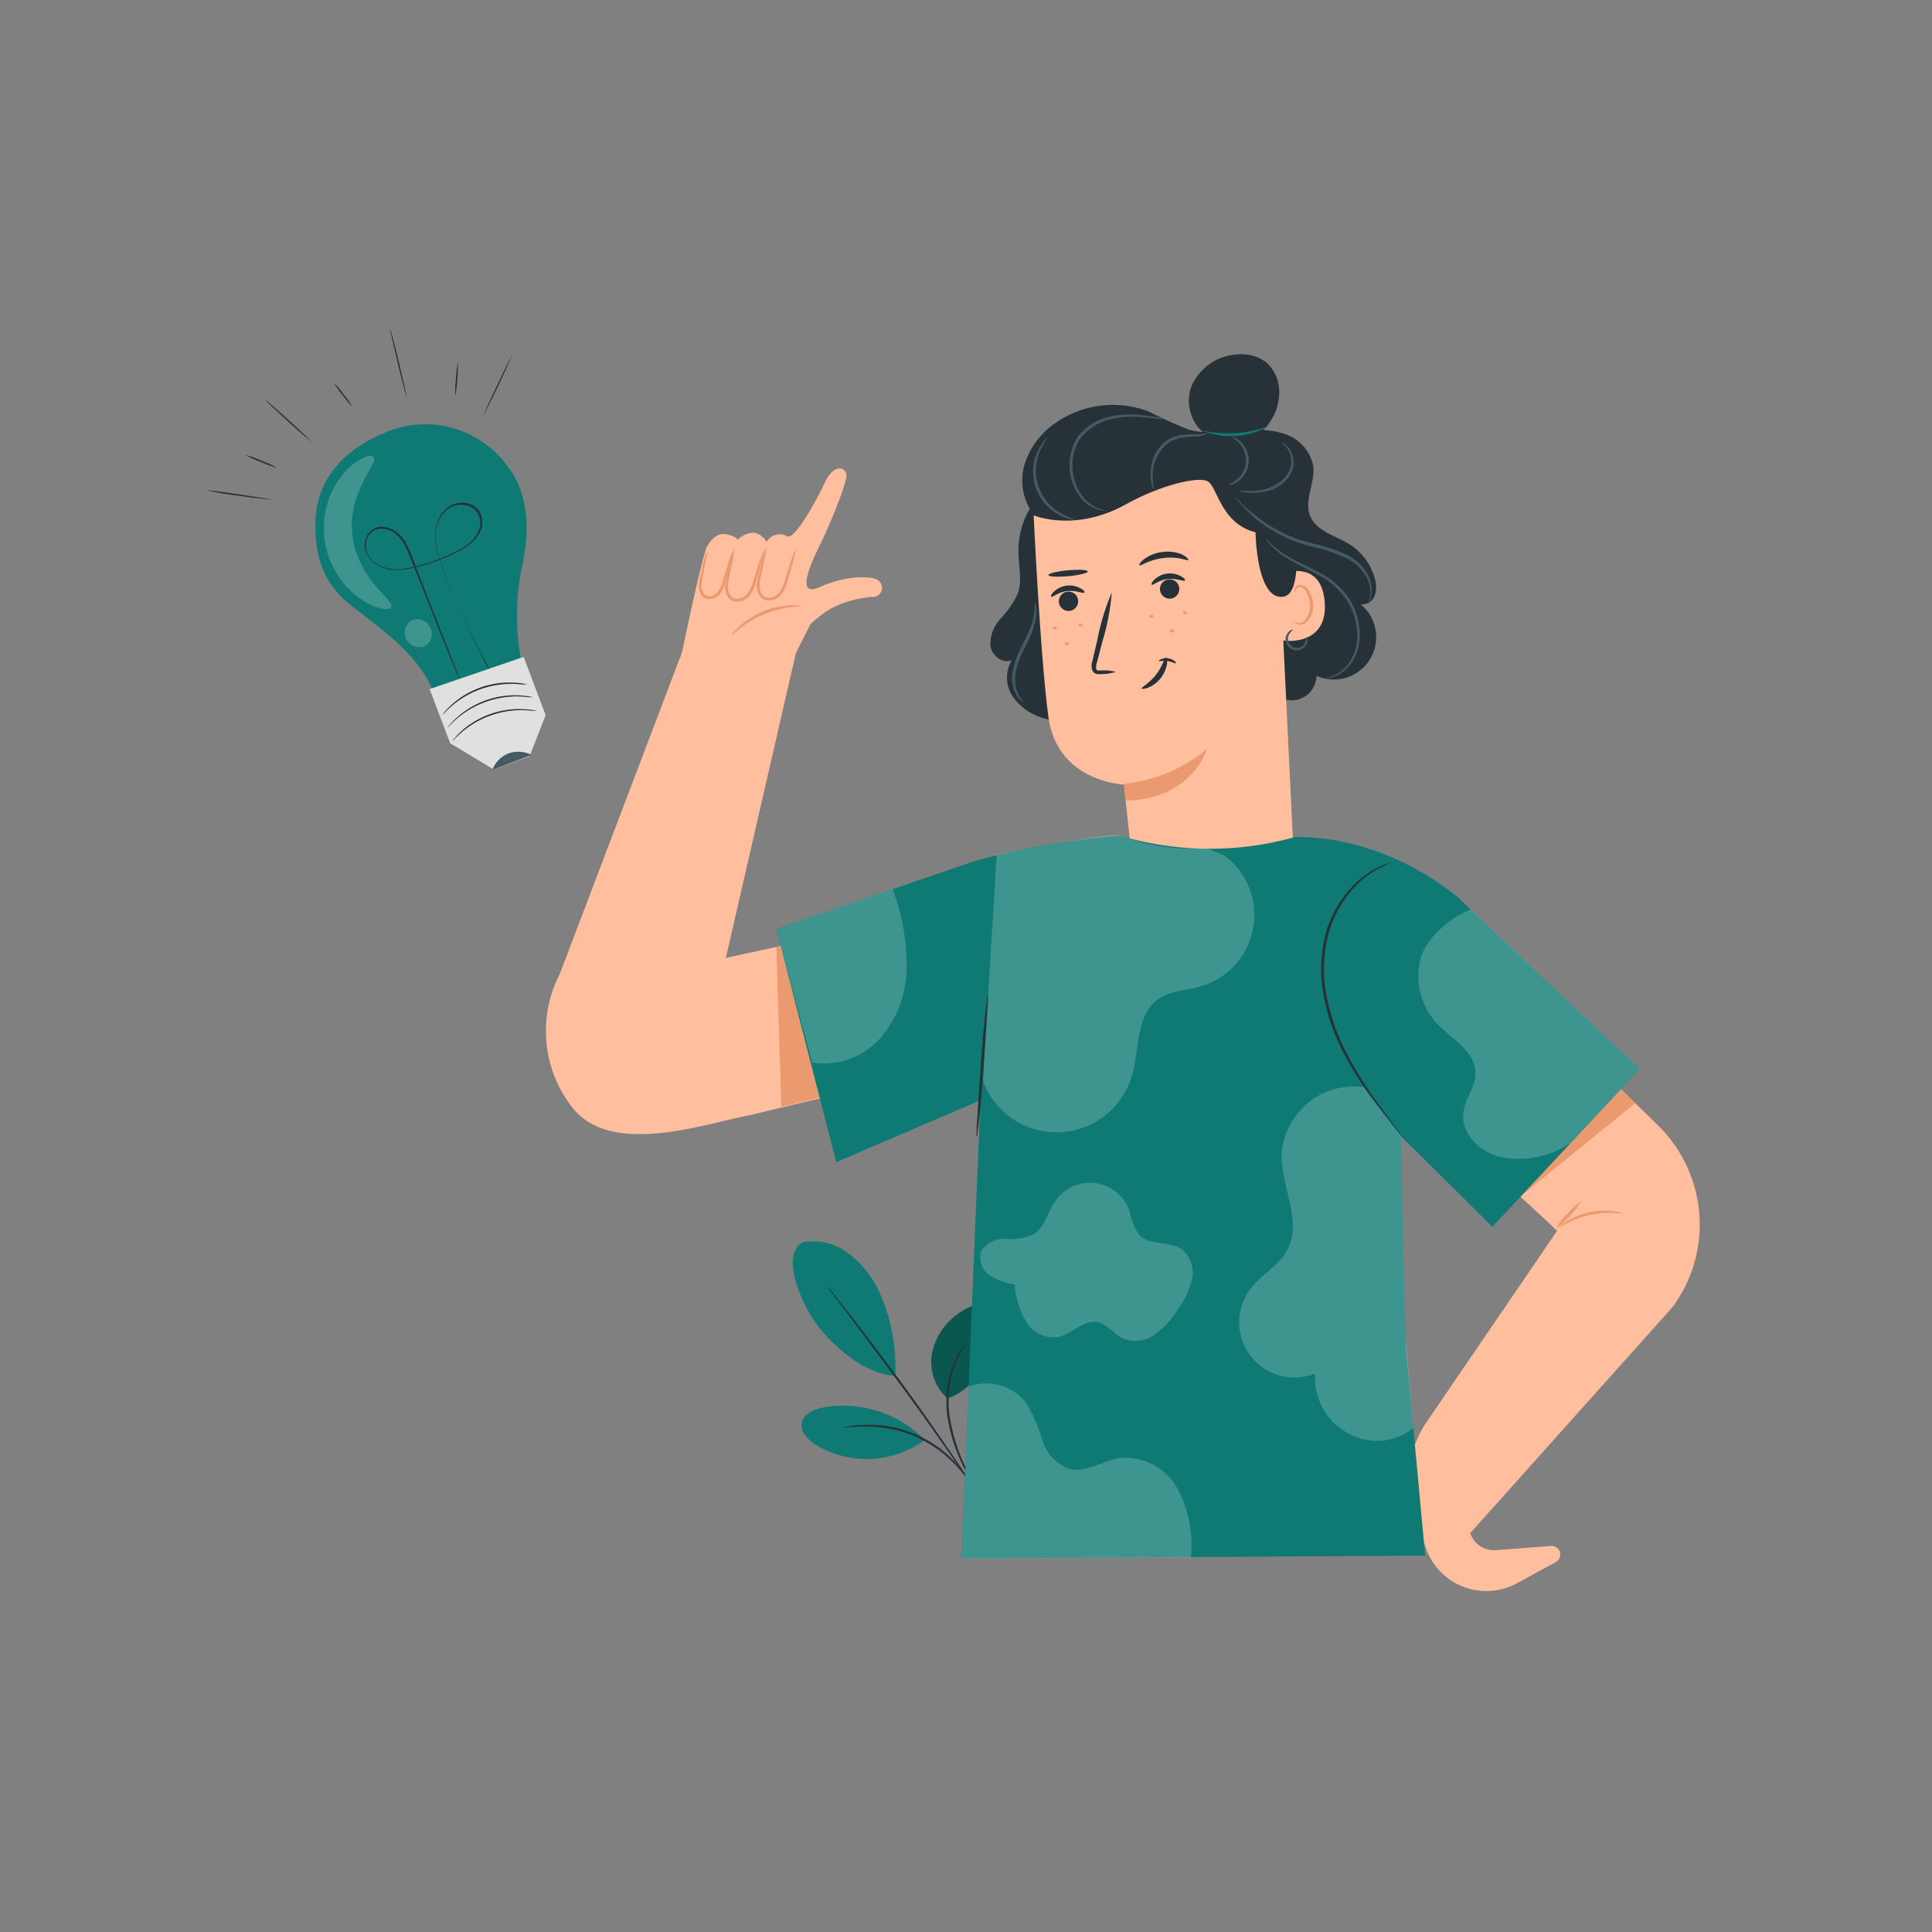 <svg id="Capa_1" data-name="Capa 1" xmlns="http://www.w3.org/2000/svg" viewBox="0 0 300 300"><rect x="0" y="0" width="300" height="300" fill="#808080" stroke="none"/><defs><style>.cls-1{fill:#0e7a73;}.cls-2{opacity:0.3;}.cls-3{fill:#263238;}.cls-4{fill:#e0e0e0;}.cls-5{fill:#455a64;}.cls-6{opacity:0.2;}.cls-7{fill:#fff;}.cls-8{fill:#ffbe9d;}.cls-9{fill:#eb996e;}</style></defs><g id="Creation_process-pana" data-name="Creation process-pana"><g id="freepik--character-3--inject-190"><path id="Trazado_1841" data-name="Trazado 1841" class="cls-1" d="M124.61,192.91a8.9,8.9,0,0,1,6.81,1.48,15.83,15.83,0,0,1,4.69,5.34A27.69,27.69,0,0,1,139,213.65c-5.11-.43-9.32-4.64-11.32-6.92-3.15-3.59-6.68-12-3-13.81"/><path id="Trazado_1842" data-name="Trazado 1842" class="cls-1" d="M147.07,217.1a7.61,7.61,0,0,1-2.29-7.24,10,10,0,0,1,4.62-6.27,4.22,4.22,0,0,1,3.52-.76,3.29,3.29,0,0,1,2,2.64,6.64,6.64,0,0,1-.54,3.38c-1.46,3.68-3.52,7-7.27,8.3"/><g id="Grupo_104" data-name="Grupo 104" class="cls-2"><path id="Trazado_1843" data-name="Trazado 1843" d="M147.07,217.1a7.61,7.61,0,0,1-2.29-7.24,10,10,0,0,1,4.62-6.27,4.22,4.22,0,0,1,3.52-.76,3.29,3.29,0,0,1,2,2.64,6.64,6.64,0,0,1-.54,3.38c-1.46,3.68-3.52,7-7.27,8.3"/></g><path id="Trazado_1844" data-name="Trazado 1844" class="cls-3" d="M151.42,231.38a6.66,6.66,0,0,1-.45-.83l-1.14-2.35a26.7,26.7,0,0,1-2.7-8.12,16.34,16.34,0,0,1,1-8.47,11,11,0,0,1,1.29-2.26c.18-.26.36-.42.45-.55s.18-.18.19-.17a16.47,16.47,0,0,0-1.71,3.07,16.89,16.89,0,0,0-.88,8.33,28.84,28.84,0,0,0,2.59,8.07c.44,1,.8,1.82,1,2.38A5.53,5.53,0,0,1,151.42,231.38Z"/><path id="Trazado_1845" data-name="Trazado 1845" class="cls-3" d="M127.88,199.08a1.67,1.67,0,0,1,.28.31c.19.24.44.53.75.88.66.8,1.59,2,2.72,3.41,2.27,2.9,5.36,6.94,8.67,11.45s6.17,8.73,8.27,11.78c1,1.52,1.85,2.77,2.4,3.64l.65,1a3.24,3.24,0,0,1,.2.36,1.69,1.69,0,0,1-.27-.32l-.68-1c-.62-.88-1.47-2.09-2.49-3.57-2.12-3-5-7.18-8.35-11.71s-6.36-8.61-8.58-11.54l-2.64-3.47-.7-1A1.33,1.33,0,0,1,127.88,199.08Z"/><path id="Trazado_1846" data-name="Trazado 1846" class="cls-1" d="M143.33,223.31a17.77,17.77,0,0,0-15.52-4.75c-1.4.27-3,.95-3.3,2.35s.94,2.64,2.14,3.43a15.19,15.19,0,0,0,16.83-.67"/><path id="Trazado_1847" data-name="Trazado 1847" class="cls-3" d="M130.89,221.71a3.87,3.87,0,0,1,.88-.2,8.25,8.25,0,0,1,1-.15,12.81,12.81,0,0,1,1.38-.1,16.07,16.07,0,0,1,1.7,0,17.77,17.77,0,0,1,1.93.2,19.11,19.11,0,0,1,4.27,1.21,19.76,19.76,0,0,1,3.87,2.21,17.62,17.62,0,0,1,1.47,1.25,15.08,15.08,0,0,1,1.18,1.22,10.12,10.12,0,0,1,.88,1.08,8.54,8.54,0,0,1,.6.88,3.33,3.33,0,0,1,.44.78c-.06,0-.7-1.07-2.09-2.57a16.42,16.42,0,0,0-1.19-1.17,19,19,0,0,0-1.48-1.21A20.76,20.76,0,0,0,142,223a21.23,21.23,0,0,0-4.2-1.21c-.66-.1-1.3-.2-1.9-.23s-1.15,0-1.66-.06C132.16,221.52,130.9,221.78,130.89,221.71Z"/><path id="Trazado_1848" data-name="Trazado 1848" class="cls-1" d="M59.78,67.24S49.48,70.55,49,80.59s5.08,13,7.56,15,8.7,6.35,10.6,11.67l13.77-4.65a38.15,38.15,0,0,1,.21-15c1.76-8.2-.46-13-2.62-15.6a15.77,15.77,0,0,0-18.74-4.84Z"/><path id="Trazado_1849" data-name="Trazado 1849" class="cls-3" d="M76,103.87l-.11-.19-.31-.6-1.2-2.3c-1-2-2.5-4.93-4.07-8.63-.39-.93-.79-1.9-1.19-2.93S68.3,87.11,68,86a9.55,9.55,0,0,1-.37-3.64,5.29,5.29,0,0,1,1.74-3.43,3.71,3.71,0,0,1,4-.5A2.76,2.76,0,0,1,74.71,80a3.36,3.36,0,0,1,0,2.17A4.55,4.55,0,0,1,73.5,84a9.26,9.26,0,0,1-1.8,1.32,27,27,0,0,1-4.18,1.89,28.25,28.25,0,0,1-4.42,1.18,8.56,8.56,0,0,1-2.26.07,5.58,5.58,0,0,1-2.14-.67,4.2,4.2,0,0,1-1.6-1.5,3.22,3.22,0,0,1-.43-2.1,2.82,2.82,0,0,1,1-1.84,2.62,2.62,0,0,1,2-.53,4,4,0,0,1,1.87.77,5.59,5.59,0,0,1,1.3,1.4,22.49,22.49,0,0,1,1.5,3.36L66.7,93.5c1.47,3.73,2.66,6.76,3.48,8.86.4,1,.72,1.85.95,2.41l.23.63v.23a1.89,1.89,0,0,1-.09-.21,2.89,2.89,0,0,0-.26-.63c-.23-.56-.56-1.4-1-2.4l-3.5-8.79c-.75-1.87-1.56-3.92-2.44-6.11a23,23,0,0,0-1.5-3.32,5.07,5.07,0,0,0-1.26-1.39,3.64,3.64,0,0,0-1.77-.66,2.37,2.37,0,0,0-1.81.49,2.57,2.57,0,0,0-.89,1.72,3,3,0,0,0,.4,2,4,4,0,0,0,1.52,1.39,6.52,6.52,0,0,0,4.19.57,25.39,25.39,0,0,0,4.37-1.17,24.92,24.92,0,0,0,4.19-1.87,9.14,9.14,0,0,0,1.75-1.28,4.55,4.55,0,0,0,1.16-1.77,3.24,3.24,0,0,0,0-2,2.5,2.5,0,0,0-1.31-1.47,3.45,3.45,0,0,0-3.74.46,5.12,5.12,0,0,0-1.67,3.3A9.16,9.16,0,0,0,68.06,86c.31,1.13.72,2.2,1.11,3.24s.78,2,1.15,2.92c1.56,3.71,3,6.63,4,8.65.5,1,.88,1.78,1.14,2.33.14.25.24.46.31.6Z"/><path id="Trazado_1850" data-name="Trazado 1850" class="cls-4" d="M66.71,107l14.61-5,3.4,9.06-2.48,6.37-5.55,2.06-6.78-4.07Z"/><path id="Trazado_1851" data-name="Trazado 1851" class="cls-5" d="M82.56,117.23a4.65,4.65,0,0,0-3.64-.23,4.42,4.42,0,0,0-2.48,2.57Z"/><path id="Trazado_1852" data-name="Trazado 1852" class="cls-3" d="M83.4,110.37h-.57c-.37,0-.91-.09-1.57-.1a14.29,14.29,0,0,0-9.48,3.36c-.5.42-.87.79-1.14,1.06a2.11,2.11,0,0,1-.4.39,3,3,0,0,1,.34-.44,10.6,10.6,0,0,1,1.09-1.13,13.48,13.48,0,0,1,9.59-3.39,12.06,12.06,0,0,1,1.59.16A2.63,2.63,0,0,1,83.4,110.37Z"/><path id="Trazado_1853" data-name="Trazado 1853" class="cls-3" d="M82.69,108.25a2.71,2.71,0,0,1-.57,0c-.38,0-.91-.1-1.57-.11a14.55,14.55,0,0,0-5.06.82,14.31,14.31,0,0,0-4.42,2.53,14.82,14.82,0,0,0-1.14,1.06l-.41.41a2,2,0,0,1,.35-.46A8.88,8.88,0,0,1,71,111.38a13.43,13.43,0,0,1,9.59-3.4,13.86,13.86,0,0,1,1.58.16A2.64,2.64,0,0,1,82.69,108.25Z"/><path id="Trazado_1854" data-name="Trazado 1854" class="cls-3" d="M81.86,106.29h-.58c-.36,0-.89-.09-1.56-.1a14.6,14.6,0,0,0-5.07.81,14.2,14.2,0,0,0-4.41,2.55,11.34,11.34,0,0,0-1.13,1.06,3.88,3.88,0,0,1-.42.39,5.51,5.51,0,0,1,.35-.46,11.63,11.63,0,0,1,1.1-1.12A13.39,13.39,0,0,1,79.72,106a10.45,10.45,0,0,1,1.58.16A2.62,2.62,0,0,1,81.86,106.29Z"/><g id="Grupo_105" data-name="Grupo 105" class="cls-6"><path id="Trazado_1855" data-name="Trazado 1855" class="cls-7" d="M60.77,94.26c-.13.28-.62.41-1.4.28a8.49,8.49,0,0,1-3.15-1.39,12.77,12.77,0,0,1-3.63-3.62,14,14,0,0,1-2.23-6,13.62,13.62,0,0,1,.79-6.29A12.9,12.9,0,0,1,53.84,73a8.33,8.33,0,0,1,2.79-2c.77-.3,1.28-.28,1.4,0,.39.53-.64,1.77-1.64,3.83A18.57,18.57,0,0,0,55,78.54a13,13,0,0,0,1.06,9,16.41,16.41,0,0,0,2.15,3.32C59.74,92.66,61,93.68,60.77,94.26Z"/></g><g id="Grupo_106" data-name="Grupo 106" class="cls-6"><path id="Trazado_1856" data-name="Trazado 1856" class="cls-7" d="M66.89,97.67a2.12,2.12,0,0,1-1.14,2.75l-.1,0A2.18,2.18,0,0,1,63,99a2.11,2.11,0,0,1,1.17-2.76l.07,0A2.18,2.18,0,0,1,66.89,97.67Z"/></g><path id="Trazado_1857" data-name="Trazado 1857" class="cls-3" d="M42.28,77.62S40,77.39,37.19,77a50.9,50.9,0,0,1-5.06-.86c0-.07,2.28.22,5.09.64S42.29,77.57,42.28,77.62Z"/><path id="Trazado_1858" data-name="Trazado 1858" class="cls-3" d="M43,72.64a16.73,16.73,0,0,1-2.48-.91,14.38,14.38,0,0,1-2.4-1.09,15.4,15.4,0,0,1,2.49.9A14,14,0,0,1,43,72.64Z"/><path id="Trazado_1859" data-name="Trazado 1859" class="cls-3" d="M48.4,68.65s-1.69-1.39-3.68-3.21-3.58-3.33-3.54-3.37,1.7,1.39,3.69,3.2S48.4,68.61,48.4,68.65Z"/><path id="Trazado_1860" data-name="Trazado 1860" class="cls-3" d="M54.76,63.23a14.68,14.68,0,0,1-1.51-1.83,12,12,0,0,1-1.39-1.94,11.39,11.39,0,0,1,1.52,1.81,12.14,12.14,0,0,1,1.38,2Z"/><path id="Trazado_1861" data-name="Trazado 1861" class="cls-3" d="M63.17,61.82s-.7-2.4-1.4-5.38S60.52,51,60.57,51s.7,2.4,1.4,5.38S63.24,61.8,63.17,61.82Z"/><path id="Trazado_1862" data-name="Trazado 1862" class="cls-3" d="M70.71,61.51a14.36,14.36,0,0,1,.09-2.62,16.31,16.31,0,0,1,.31-2.61A31.6,31.6,0,0,1,70.71,61.51Z"/><path id="Trazado_1863" data-name="Trazado 1863" class="cls-3" d="M79.49,55.2s-.9,2.16-2.14,4.75S75,64.64,75,64.62s.92-2.16,2.17-4.75S79.44,55.18,79.49,55.2Z"/><path id="Trazado_1864" data-name="Trazado 1864" class="cls-3" d="M211.29,93.84a2.08,2.08,0,0,0,2.17-1.34,4.33,4.33,0,0,0,0-2.71,9.13,9.13,0,0,0-3.93-5.28c-2.17-1.36-5.13-2-6.1-4.41s.8-5.14.49-7.75a6.59,6.59,0,0,0-4.76-5.06,11.86,11.86,0,0,0-3-.51,8.34,8.34,0,0,0,2.47-5.49,6.18,6.18,0,0,0-2.05-5.06,6.49,6.49,0,0,0-4.45-1.2A8.25,8.25,0,0,0,185,60a6.56,6.56,0,0,0,1.77,7.1,11.89,11.89,0,0,1-2.13-.38,59.56,59.56,0,0,1-6.1-2.75,15.53,15.53,0,0,0-14.71,1.76A12.29,12.29,0,0,0,159.12,72a8.89,8.89,0,0,0,.79,7,12.65,12.65,0,0,0-1.76,6.71c0,2.14.62,4.35-.08,6.37A14.43,14.43,0,0,1,155.43,96a5.88,5.88,0,0,0-1.64,4.27c.2,1.56,2,2.92,3.34,2.2a5.3,5.3,0,0,0,.18,5.76,8.71,8.71,0,0,0,5,3.36,25.55,25.55,0,0,0,6,.75l15-1.68,12.37-7a5.73,5.73,0,0,0,4.09,5,3.86,3.86,0,0,0,4.57-3,3.53,3.53,0,0,0,.08-.72,6.58,6.58,0,0,0,6.88-11.08Z"/><path id="Trazado_1865" data-name="Trazado 1865" class="cls-8" d="M205.69,93.4c-.51-5.93-5.28-4.83-6.89-4.28l-.51-10.56-1.65-1a35.82,35.82,0,0,0-36.26-.2s1.05,23.69,2.41,33.9,11.74,10.57,11.74,10.57,1.13,11.13,1.63,14l24.82-1-1.71-35.39C200.39,99.68,206.26,99.84,205.69,93.4Z"/><path id="Trazado_1866" data-name="Trazado 1866" class="cls-9" d="M201,96.55a2.17,2.17,0,0,0,.35.15,1.22,1.22,0,0,0,.88-.06,3,3,0,0,0,1.16-2.84,4,4,0,0,0-.5-1.76,1.41,1.41,0,0,0-1-.88.63.63,0,0,0-.69.4c-.07.21,0,.34-.06.36s-.15-.11-.13-.41a.86.86,0,0,1,.24-.46.89.89,0,0,1,.66-.23,1.77,1.77,0,0,1,1.37,1,4.12,4.12,0,0,1,.6,1.92,3.19,3.19,0,0,1-1.52,3.19,1.32,1.32,0,0,1-1.13-.09C201.05,96.71,201,96.56,201,96.55Z"/><path id="Trazado_1867" data-name="Trazado 1867" class="cls-5" d="M202.91,98.89a1.13,1.13,0,0,1,0,1.07,1.75,1.75,0,0,1-.88.88,1.68,1.68,0,0,1-1.51-.07,1.71,1.71,0,0,1-.88-1.22,1.75,1.75,0,0,1,.27-1.2c.41-.59.88-.63.88-.58a2.65,2.65,0,0,0-.62.75,1.51,1.51,0,0,0-.14,1,1.4,1.4,0,0,0,1.83,1,1.52,1.52,0,0,0,.72-.65C202.93,99.31,202.83,98.9,202.91,98.89Z"/><path id="Trazado_1868" data-name="Trazado 1868" class="cls-5" d="M160.67,93.36a2,2,0,0,1,.2.63,5.68,5.68,0,0,1,0,1.84,10.94,10.94,0,0,1-.76,2.64c-.4,1-.88,1.92-1.41,3a11.62,11.62,0,0,0-1,3,6,6,0,0,0,.13,2.57,5.58,5.58,0,0,0,1.19,2.07,2,2,0,0,1-.55-.4,3.94,3.94,0,0,1-1-1.58,6.27,6.27,0,0,1-.24-2.72,11.09,11.09,0,0,1,1-3.17c.49-1.06,1-2,1.43-2.94a11.38,11.38,0,0,0,.83-2.49A10.05,10.05,0,0,0,160.67,93.36Z"/><path id="Trazado_1869" data-name="Trazado 1869" class="cls-9" d="M174.53,121.71a23.9,23.9,0,0,0,12.87-5.38s-2.27,7.74-12.58,8Z"/><path id="Trazado_1870" data-name="Trazado 1870" class="cls-3" d="M160.44,80s6.4,2.75,14.37-1.68c5.22-2.92,11.39-4.5,12.82-3.52s2,6.5,7.33,7.86c0,0,.12,10.57,4.29,10s.82-16.72.82-16.72l-10.49-4.54L178.3,69.73l-10.48,2-8.06,2.64Z"/><path id="Trazado_1871" data-name="Trazado 1871" class="cls-1" d="M197,66.17a11.79,11.79,0,0,1-10.49.62A18.14,18.14,0,0,0,197,66.17Z"/><path id="Trazado_1872" data-name="Trazado 1872" class="cls-5" d="M191.39,67.9a2.14,2.14,0,0,1,1.27.71,4,4,0,0,1,.2,5.59,3.64,3.64,0,0,1-.77.64,2.17,2.17,0,0,1-1.36.48c0-.08.51-.22,1.18-.74a3.87,3.87,0,0,0,.8-5.41c-.09-.12-.18-.23-.28-.34C191.87,68.2,191.35,68,191.39,67.9Z"/><path id="Trazado_1873" data-name="Trazado 1873" class="cls-5" d="M199,68.77a.94.94,0,0,1,.53.23,2.84,2.84,0,0,1,1,1.22,3.81,3.81,0,0,1,.26,2.33A4.48,4.48,0,0,1,199.25,75a6.15,6.15,0,0,1-2.55,1.28,9.88,9.88,0,0,1-2.3.24,6.12,6.12,0,0,1-2.08-.28,20.44,20.44,0,0,1,2.07,0A7.36,7.36,0,0,0,199,74.63a4.24,4.24,0,0,0,1.43-2.17,3.65,3.65,0,0,0-.15-2.12A3.88,3.88,0,0,0,199,68.76Z"/><path id="Trazado_1874" data-name="Trazado 1874" class="cls-5" d="M180.73,65.06c0,.09-1.6-.18-4.18-.32a14.48,14.48,0,0,0-4.4.44,8.2,8.2,0,0,0-4.4,2.93,7.34,7.34,0,0,0-1.14,5.17,7.6,7.6,0,0,0,1.67,4A5.92,5.92,0,0,0,170.72,79c.66.24,1.07.27,1.06.32a1.41,1.41,0,0,1-.29,0,5.24,5.24,0,0,1-.88-.16A5.72,5.72,0,0,1,168,77.52a8.23,8.23,0,0,1-.66-9.68,8.37,8.37,0,0,1,4.7-3.07,14.12,14.12,0,0,1,4.58-.36,26.39,26.39,0,0,1,3.06.39A4.48,4.48,0,0,1,180.73,65.06Z"/><path id="Trazado_1875" data-name="Trazado 1875" class="cls-5" d="M162.68,67.9c-.42.67-.81,1.36-1.16,2.06a7.59,7.59,0,0,0,3.22,9.73,21,21,0,0,0,2.17,1,1.64,1.64,0,0,1-.66-.07,6.6,6.6,0,0,1-1.66-.6,7.57,7.57,0,0,1-3.37-10.15,6.34,6.34,0,0,1,1-1.48A1.85,1.85,0,0,1,162.68,67.9Z"/><path id="Trazado_1876" data-name="Trazado 1876" class="cls-5" d="M187.57,67.27a3.82,3.82,0,0,1-2.11.53,16.13,16.13,0,0,0-2.3.22,4.94,4.94,0,0,0-2.37,1.32A6.35,6.35,0,0,0,179,73.93c0,1.31.24,2.11.16,2.13a4.88,4.88,0,0,1-.49-2.12,7.39,7.39,0,0,1,.27-2.39A6,6,0,0,1,180.49,69a5.17,5.17,0,0,1,2.64-1.41,12.52,12.52,0,0,1,2.37-.13,14.23,14.23,0,0,0,2.06-.2Z"/><path id="Trazado_1877" data-name="Trazado 1877" class="cls-5" d="M212.43,93.68a10.29,10.29,0,0,0,.29-1.09,5,5,0,0,0-.51-2.93,7,7,0,0,0-3.18-3,24.66,24.66,0,0,0-5.28-1.77,21.79,21.79,0,0,1-9.09-4.63A18.29,18.29,0,0,1,192.47,78a4.69,4.69,0,0,1-.67-.87c.06-.07,1,1.23,3.07,2.87a23,23,0,0,0,9,4.4,24.07,24.07,0,0,1,5.35,1.8,7.19,7.19,0,0,1,3.28,3.26,4.84,4.84,0,0,1,.39,3.09,3.41,3.41,0,0,1-.29.81C212.51,93.61,212.45,93.68,212.43,93.68Z"/><path id="Trazado_1878" data-name="Trazado 1878" class="cls-5" d="M205.76,105.25s.44,0,1.18-.32a5.67,5.67,0,0,0,2.54-2,7.42,7.42,0,0,0,1.27-4.57,10.29,10.29,0,0,0-1.88-5.54,12.66,12.66,0,0,0-4.56-3.75c-1.64-.88-3.16-1.58-4.4-2.35a10.84,10.84,0,0,1-2.64-2.12,5.65,5.65,0,0,1-.56-.73,1,1,0,0,1-.15-.29,13.13,13.13,0,0,0,3.52,2.86c1.2.72,2.73,1.39,4.4,2.26a12.68,12.68,0,0,1,4.74,3.85,10.35,10.35,0,0,1,1.92,5.8,7.57,7.57,0,0,1-1.42,4.78,5.62,5.62,0,0,1-2.75,2,5.46,5.46,0,0,1-.88.17C205.88,105.28,205.76,105.27,205.76,105.25Z"/><path id="Trazado_1879" data-name="Trazado 1879" class="cls-3" d="M167.05,94.35a1.5,1.5,0,1,0-2.11.15,1.49,1.49,0,0,0,2.11-.15Z"/><path id="Trazado_1880" data-name="Trazado 1880" class="cls-3" d="M163.22,92.66c.18.16,1.1-.73,2.5-.88s2.52.44,2.64.23-.13-.38-.61-.67a3.5,3.5,0,0,0-2.15-.4,3.36,3.36,0,0,0-2,1C163.24,92.25,163.14,92.59,163.22,92.66Z"/><path id="Trazado_1881" data-name="Trazado 1881" class="cls-3" d="M182.68,92.52a1.5,1.5,0,1,0-2.12,0l.06.06A1.5,1.5,0,0,0,182.68,92.52Z"/><path id="Trazado_1882" data-name="Trazado 1882" class="cls-3" d="M178.84,90.79c.18.16,1.09-.74,2.5-.88s2.52.43,2.64.23-.13-.39-.63-.67a3.5,3.5,0,0,0-4.11.55C178.86,90.38,178.75,90.72,178.84,90.79Z"/><path id="Trazado_1883" data-name="Trazado 1883" class="cls-3" d="M173.29,104.34a6.91,6.91,0,0,0-2.35-.22c-.37,0-.67,0-.72-.23a2.18,2.18,0,0,1,.14-1.1l.77-3a37,37,0,0,0,1.51-7.8,36.08,36.08,0,0,0-2.29,7.61c-.25,1-.48,2-.71,3a2.29,2.29,0,0,0,0,1.55,1,1,0,0,0,.71.52,3.31,3.31,0,0,0,.63,0,7,7,0,0,0,2.31-.36Z"/><path id="Trazado_1884" data-name="Trazado 1884" class="cls-3" d="M184.51,86.94c-.08.12-.49-.06-1.17-.2a8.35,8.35,0,0,0-2.64-.09,9.29,9.29,0,0,0-2.64.7c-.65.28-1,.52-1.12.42s.15-.52.79-1a6,6,0,0,1,2.82-1.06,5.81,5.81,0,0,1,3,.39C184.26,86.46,184.58,86.85,184.51,86.94Z"/><path id="Trazado_1885" data-name="Trazado 1885" class="cls-3" d="M168.9,88.73c0,.25-1.32.59-3,.74s-3.08.08-3.1-.17,1.33-.59,3-.74S168.89,88.48,168.9,88.73Z"/><path id="Trazado_1886" data-name="Trazado 1886" class="cls-9" d="M184.34,95.19c0,.13-.17.21-.35.19s-.33-.13-.31-.25a.3.3,0,0,1,.35-.19C184.22,95,184.35,95.07,184.34,95.19Z"/><path id="Trazado_1887" data-name="Trazado 1887" class="cls-9" d="M182.32,98c0,.14-.17.22-.36.21a.31.31,0,0,1-.31-.27c0-.12.17-.21.36-.19S182.33,97.83,182.32,98Z"/><path id="Trazado_1888" data-name="Trazado 1888" class="cls-9" d="M179.13,95.75c0,.12-.16.21-.35.19s-.31-.13-.31-.27.18-.21.36-.19S179.15,95.62,179.13,95.75Z"/><path id="Trazado_1889" data-name="Trazado 1889" class="cls-9" d="M164.11,97.55c0,.12-.17.21-.35.19s-.33-.13-.31-.26.17-.21.35-.19S164.12,97.43,164.11,97.55Z"/><path id="Trazado_1890" data-name="Trazado 1890" class="cls-9" d="M168.11,97.07a.3.3,0,0,1-.35.19c-.19,0-.33-.13-.31-.26a.3.3,0,0,1,.35-.19C168,96.83,168.12,96.94,168.11,97.07Z"/><path id="Trazado_1891" data-name="Trazado 1891" class="cls-9" d="M166,100c0,.12-.17.21-.35.19s-.32-.14-.31-.26.18-.21.35-.2S166.06,99.84,166,100Z"/><path id="Trazado_1892" data-name="Trazado 1892" class="cls-3" d="M181.07,102.11c.12,0,.22.4.14,1a5,5,0,0,1-1,2.22,4.79,4.79,0,0,1-1.95,1.46c-.59.22-1,.2-1,.08s1.23-.81,2.26-2.12S180.81,102.08,181.07,102.11Z"/><path id="Trazado_1893" data-name="Trazado 1893" class="cls-3" d="M182.6,103c-.09.1-.59-.26-1.3-.36s-1.28.09-1.34,0,.53-.56,1.41-.42S182.7,102.9,182.6,103Z"/><path id="Trazado_1894" data-name="Trazado 1894" class="cls-8" d="M136.43,90.16c-1-.78-5-.88-9.14,1s-.94-4.57.22-6.94,4.35-9.85,3.89-10.73c-.66-1.36-2.25-.88-3.34,1.48s-4.64,9-5.85,8.3a2.33,2.33,0,0,0-3.17.88,3,3,0,0,0-1.92-1.44,3.61,3.61,0,0,0-2.55,1.09s-.31-.54-1.77-.83c-2-.41-3,2-3.09,2-1.28,4-3.8,16.3-3.8,16.3h0l-19,50a19.25,19.25,0,0,0,1.86,20.57c6,7.92,20.65,2.64,27.54,1.35l13.48-3.23L123,146.51l-10.29,2.23,10.87-47.31,2.26-4.51c.53-.47,1.1-1,1.76-1.47a11,11,0,0,1,3.25-1.76,17.11,17.11,0,0,1,4.51-1,1.42,1.42,0,0,0,1.11-2.48Z"/><path id="Trazado_1895" data-name="Trazado 1895" class="cls-9" d="M118.69,85.25a16.91,16.91,0,0,1-.63,2.64c-.22.82-.47,1.76-.8,2.88a5.32,5.32,0,0,1-.8,1.64,2.62,2.62,0,0,1-1.76,1,1.78,1.78,0,0,1-1.06-.18,1.74,1.74,0,0,1-.73-.74,3,3,0,0,1-.28-1.85,13.81,13.81,0,0,1,.32-1.58l.34-1.35a16,16,0,0,1,.77-2.64,15.6,15.6,0,0,1-.45,2.72c-.09.42-.19.88-.28,1.35a11.72,11.72,0,0,0-.28,1.55,2.64,2.64,0,0,0,.24,1.59,1.31,1.31,0,0,0,1.36.68,2.22,2.22,0,0,0,1.44-.83,5.08,5.08,0,0,0,.75-1.51c.33-1,.63-2,.88-2.83a16.33,16.33,0,0,1,1-2.55Z"/><path id="Trazado_1896" data-name="Trazado 1896" class="cls-9" d="M123.61,85A16.17,16.17,0,0,1,123,87.7c-.23.82-.48,1.76-.81,2.88a5.32,5.32,0,0,1-.8,1.64,2.65,2.65,0,0,1-1.76,1,1.73,1.73,0,0,1-1.8-.93,2.92,2.92,0,0,1-.27-1.84,12.28,12.28,0,0,1,.32-1.58c.12-.47.23-.92.34-1.34A15.15,15.15,0,0,1,119,84.9a15.6,15.6,0,0,1-.45,2.72L118.24,89a13.58,13.58,0,0,0-.27,1.55,2.62,2.62,0,0,0,.25,1.58,1.3,1.3,0,0,0,1.35.69A2.19,2.19,0,0,0,121,92a5.15,5.15,0,0,0,.75-1.5c.33-1,.63-2,.88-2.84a18.8,18.8,0,0,1,1-2.59Z"/><path id="Trazado_1897" data-name="Trazado 1897" class="cls-9" d="M113.79,85.46a12.54,12.54,0,0,1-.5,2.42c-.19.74-.4,1.61-.69,2.64a4.93,4.93,0,0,1-.67,1.5,2.26,2.26,0,0,1-1.55,1,1.56,1.56,0,0,1-1-.19,1.7,1.7,0,0,1-.63-.72,3.09,3.09,0,0,1-.2-1.67c.15-1,.41-1.89.58-2.64a12.22,12.22,0,0,1,.68-2.38,13.42,13.42,0,0,1-.37,2.45c-.12.74-.36,1.64-.47,2.64a2.56,2.56,0,0,0,.19,1.42,1.09,1.09,0,0,0,1.14.66,1.83,1.83,0,0,0,1.24-.79,4.67,4.67,0,0,0,.63-1.36c.28-.92.55-1.76.78-2.56A13.53,13.53,0,0,1,113.79,85.46Z"/><path id="Trazado_1898" data-name="Trazado 1898" class="cls-9" d="M124.51,94.16a15.86,15.86,0,0,0-11,4.66,5,5,0,0,1,1.16-1.43A12.81,12.81,0,0,1,118.37,95a12.34,12.34,0,0,1,4.31-1,4.48,4.48,0,0,1,1.82.15Z"/><path id="Trazado_1899" data-name="Trazado 1899" class="cls-9" d="M120.54,147l.79,24.88,6-1.47L121.22,147Z"/><path id="Trazado_1900" data-name="Trazado 1900" class="cls-8" d="M259.68,203a21.54,21.54,0,0,0-2.27-28.29l-9.21-9-13.9,18.57c.66.38,7.49,6.84,7.49,6.84l-20.24,29.65a16.12,16.12,0,0,0-1.5,15.51l1.33,4a9.92,9.92,0,0,0,12.55,6.27,10.34,10.34,0,0,0,1.57-.68l6.08-3.3a1.35,1.35,0,0,0,.53-1.83,1.4,1.4,0,0,0-.1-.16h0a1.37,1.37,0,0,0-1.17-.53l-8.55.66a3.89,3.89,0,0,1-4-2.64h0Z"/><path id="Trazado_1901" data-name="Trazado 1901" class="cls-9" d="M252,188.48a14.28,14.28,0,0,0-10,2.25,3.92,3.92,0,0,1,1.19-1,10.83,10.83,0,0,1,7.33-1.64A3.63,3.63,0,0,1,252,188.48Z"/><path id="Trazado_1902" data-name="Trazado 1902" class="cls-9" d="M245.5,186.55a9.42,9.42,0,0,1-1.76,2.26,9.11,9.11,0,0,1-2.12,1.94,8.94,8.94,0,0,1,1.76-2.25A9.13,9.13,0,0,1,245.5,186.55Z"/><path id="Trazado_1903" data-name="Trazado 1903" class="cls-9" d="M236,185.85l17.9-14.52-2.25-2.18Z"/><path id="Trazado_1904" data-name="Trazado 1904" class="cls-1" d="M226.52,139.45h0L254.62,166,231.74,190.5l-14.21-14.08.77,32.83,3,32.3-72,.45,2.94-71.15-22.39,9.61-9.3-36.2,30.81-10.56a120.25,120.25,0,0,1,22.53-3.94A48.94,48.94,0,0,0,201,130h0S213.68,129,226.52,139.45Z"/><path id="Trazado_1905" data-name="Trazado 1905" class="cls-3" d="M153.4,154.55a4.31,4.31,0,0,1,0,.88c0,.66-.08,1.44-.13,2.36-.14,2.11-.33,4.8-.53,7.78s-.44,5.79-.65,7.77c-.11,1-.2,1.76-.28,2.35a2.64,2.64,0,0,1-.17.88,4.31,4.31,0,0,1,0-.88c0-.66.08-1.44.13-2.36.14-2.11.33-4.8.52-7.78s.45-5.78.66-7.77c.11-1,.2-1.76.28-2.35a2.92,2.92,0,0,1,.17-.88Z"/><path id="Trazado_1906" data-name="Trazado 1906" class="cls-3" d="M218,176.76a1.83,1.83,0,0,1-.33-.35l-.95-1.14c-.82-1-2-2.46-3.37-4.32a55.79,55.79,0,0,1-4.4-6.85,32.35,32.35,0,0,1-3.39-9.38,21.78,21.78,0,0,1,.36-10,17.57,17.57,0,0,1,4-7,14.3,14.3,0,0,1,4.46-3.21,11.16,11.16,0,0,1,1.4-.52,2.23,2.23,0,0,1,.51-.12s-.68.23-1.83.8a14.82,14.82,0,0,0-4.3,3.27,17.53,17.53,0,0,0-3.85,7,21.6,21.6,0,0,0-.31,9.76,32.79,32.79,0,0,0,3.31,9.25,59.27,59.27,0,0,0,4.28,6.87c1.34,1.87,2.48,3.36,3.25,4.4l.88,1.2A2.51,2.51,0,0,1,218,176.76Z"/><g id="Grupo_107" data-name="Grupo 107" class="cls-6"><path id="Trazado_1907" data-name="Trazado 1907" class="cls-7" d="M150.41,215.31a7.93,7.93,0,0,1,8.9,2.47,24.61,24.61,0,0,1,2.53,5.81,6.88,6.88,0,0,0,4.16,4.48c2.64.69,5.2-1.26,7.92-1.69a9.29,9.29,0,0,1,9,4.92,18.73,18.73,0,0,1,2,10.52l-35.6.22Z"/></g><g id="Grupo_108" data-name="Grupo 108" class="cls-6"><path id="Trazado_1908" data-name="Trazado 1908" class="cls-7" d="M219.47,221.73a9.09,9.09,0,0,1-10.14.83,9.78,9.78,0,0,1-5.11-9.29,8.58,8.58,0,0,1-10-13.21c1.67-2.18,4.4-3.52,5.67-6,2.39-4.44-1-9.79-.88-14.85a11.27,11.27,0,0,1,12-10.48l.71.07,5.82,7.56.73,31.28Z"/></g><g id="Grupo_109" data-name="Grupo 109" class="cls-6"><path id="Trazado_1909" data-name="Trazado 1909" class="cls-7" d="M190,132.76a11.51,11.51,0,0,1-3.52,20.38c-2.25.66-4.76.68-6.66,2-3.52,2.55-2.84,7.87-4.1,12a12.17,12.17,0,0,1-23.08.72l2.12-35.14s15.13-3.16,19.13-3.05a29.49,29.49,0,0,0,13.3,2Z"/></g><g id="Grupo_110" data-name="Grupo 110" class="cls-6"><path id="Trazado_1910" data-name="Trazado 1910" class="cls-7" d="M228.44,141.21c-3.25,1.2-7.16,4.56-7.92,7.92a10.76,10.76,0,0,0,2.5,9.68c2.33,2.52,6.11,4.4,6.09,7.86,0,2.06-1.52,3.82-1.84,5.85-.61,3.68,3.06,7,6.78,7.3a14.15,14.15,0,0,0,9.76-2.3L254.62,166Z"/></g><g id="Grupo_111" data-name="Grupo 111" class="cls-6"><path id="Trazado_1911" data-name="Trazado 1911" class="cls-7" d="M138.61,138.07a33.32,33.32,0,0,1,2.17,12.13,16.92,16.92,0,0,1-4,10.9A11.72,11.72,0,0,1,126.12,165l-5.56-20.72Z"/></g><g id="Grupo_112" data-name="Grupo 112" class="cls-6"><path id="Trazado_1912" data-name="Trazado 1912" class="cls-7" d="M157.54,199.47a14.54,14.54,0,0,0,1.67,5.59,5.1,5.1,0,0,0,4.88,2.59c2.29-.39,4.15-2.85,6.41-2.34,1.46.32,2.38,1.76,3.71,2.46a5.18,5.18,0,0,0,5.15-.57,13.75,13.75,0,0,0,3.6-4,12.29,12.29,0,0,0,2.15-4.67,4.62,4.62,0,0,0-1.69-4.61c-1.93-1.27-4.88-.46-6.5-2.13a10.3,10.3,0,0,1-1.55-3.84,6.52,6.52,0,0,0-11.55-1.39c-1.15,1.7-1.57,4-3.32,5.11a8.7,8.7,0,0,1-4.3.71,4.29,4.29,0,0,0-3.78,1.77,3.28,3.28,0,0,0,1.23,3.86,9.72,9.72,0,0,0,4.1,1.46"/></g></g></g></svg>